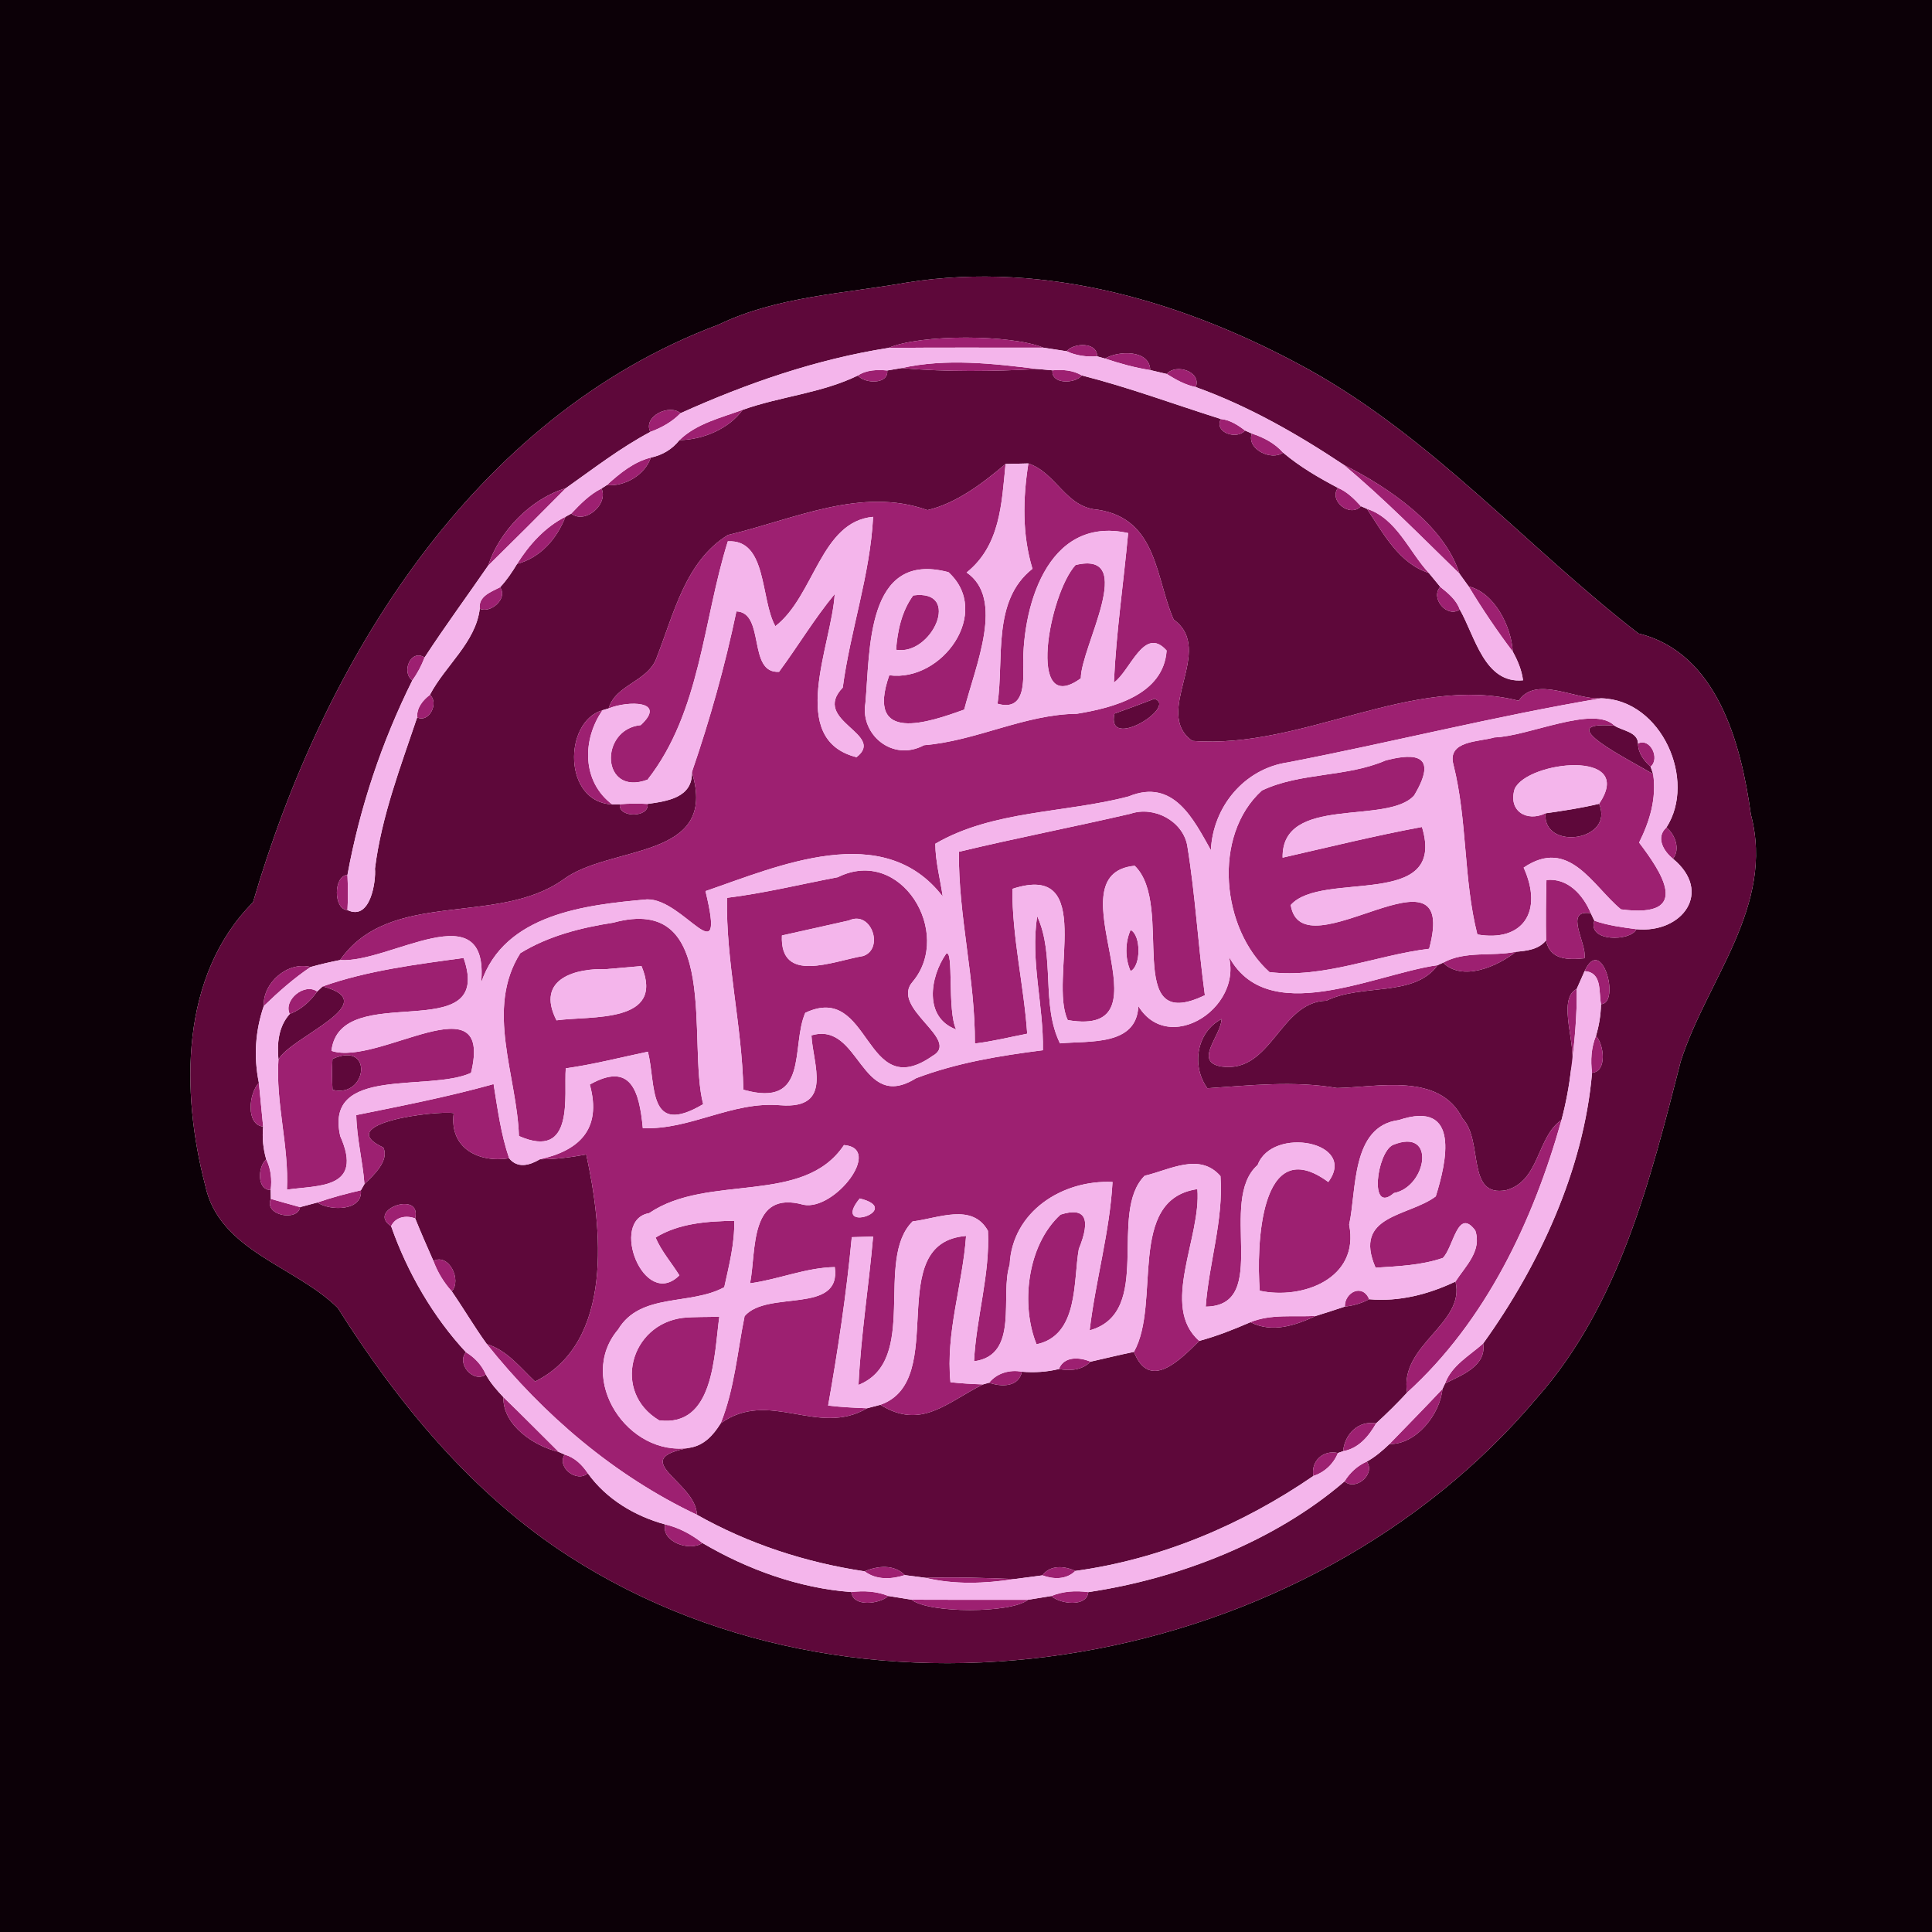 <?xml version="1.0" encoding="UTF-8" ?>
<!DOCTYPE svg PUBLIC "-//W3C//DTD SVG 1.1//EN" "http://www.w3.org/Graphics/SVG/1.1/DTD/svg11.dtd">
<svg width="250pt" height="250pt" viewBox="0 0 250 250" version="1.1" xmlns="http://www.w3.org/2000/svg">
<g id="#0c0007ff">
<path fill="#0c0007" opacity="1.00" d=" M 0.00 0.00 L 250.00 0.00 L 250.00 250.00 L 0.00 250.00 L 0.00 0.00 M 117.41 36.55 C 109.26 38.00 100.55 38.35 93.00 42.00 C 61.10 53.93 41.80 85.74 32.74 116.76 C 23.27 126.27 23.41 141.28 26.55 153.36 C 28.33 161.89 38.24 163.81 43.71 169.25 C 51.54 181.65 61.19 193.38 73.64 201.39 C 112.76 226.56 169.37 215.97 198.86 180.91 C 209.57 168.81 213.56 152.63 217.48 137.36 C 220.85 126.75 229.71 117.28 226.56 105.38 C 225.30 96.21 222.19 84.46 212.01 81.97 C 197.59 70.82 185.39 56.69 169.25 47.76 C 153.56 39.13 135.45 33.70 117.41 36.55 Z" />
</g>
<g id="#5e083aff">
<path fill="#5e083a" opacity="1.00" d=" M 117.41 36.55 C 135.45 33.70 153.56 39.13 169.25 47.76 C 185.39 56.69 197.59 70.82 212.01 81.97 C 222.19 84.46 225.30 96.21 226.56 105.38 C 229.71 117.28 220.85 126.75 217.48 137.36 C 213.56 152.63 209.57 168.81 198.86 180.91 C 169.37 215.97 112.76 226.56 73.64 201.39 C 61.19 193.38 51.54 181.65 43.71 169.25 C 38.24 163.81 28.33 161.89 26.55 153.36 C 23.41 141.28 23.27 126.27 32.74 116.76 C 41.80 85.74 61.10 53.93 93.00 42.00 C 100.55 38.35 109.26 38.00 117.41 36.55 M 114.97 45.02 C 105.65 46.48 96.64 49.60 88.06 53.47 C 86.61 52.23 83.16 53.88 84.15 55.89 C 80.28 57.94 76.79 60.65 73.22 63.17 C 68.69 64.53 64.62 68.73 63.16 73.20 C 60.43 77.16 57.57 81.05 54.94 85.08 C 53.16 83.91 51.88 86.99 53.36 88.03 C 49.41 95.97 46.55 104.50 44.96 113.22 C 43.14 113.29 43.13 117.70 44.96 117.76 C 47.95 119.22 48.67 113.99 48.52 112.40 C 49.37 105.61 51.83 99.24 53.98 92.83 C 55.52 93.59 56.84 90.95 55.63 89.91 C 57.61 86.12 61.56 83.13 62.08 78.77 C 63.47 79.42 65.76 77.46 64.71 75.99 C 65.57 75.08 66.26 74.04 66.91 72.97 C 69.95 72.15 72.05 69.73 73.17 66.87 L 73.92 66.46 C 75.76 67.89 78.77 65.19 77.83 63.21 L 78.52 62.77 C 80.85 62.99 83.46 61.44 84.22 59.21 C 85.71 58.89 86.97 58.15 87.92 56.95 C 90.95 56.91 94.33 55.49 96.10 53.03 C 100.99 51.29 106.32 50.88 111.01 48.59 C 111.88 49.66 114.99 49.78 114.81 47.94 C 115.27 47.87 116.18 47.71 116.64 47.63 C 122.51 48.14 128.41 48.07 134.29 47.75 C 134.77 47.79 135.72 47.88 136.19 47.92 C 135.99 49.76 139.12 49.68 139.99 48.58 C 146.08 50.13 151.99 52.33 157.98 54.22 C 157.06 56.01 160.08 56.93 161.11 55.71 L 161.99 56.10 C 161.25 58.11 164.52 59.68 166.03 58.57 C 168.18 60.39 170.64 61.82 173.13 63.13 C 171.90 64.80 174.70 67.03 176.10 65.50 L 176.88 65.84 C 179.02 69.03 181.00 72.88 184.89 74.14 C 185.26 74.59 186.00 75.49 186.37 75.94 C 185.03 77.40 187.27 80.03 188.89 78.86 C 190.87 82.31 192.08 88.51 197.08 88.03 C 196.91 86.71 196.39 85.47 195.75 84.32 C 195.57 81.05 193.37 76.68 190.04 75.88 C 189.75 75.47 189.15 74.64 188.85 74.23 C 186.88 67.92 179.60 63.02 173.85 60.13 C 167.85 56.14 161.53 52.53 154.73 50.09 C 155.50 48.09 152.18 46.99 150.97 48.39 C 150.44 48.27 149.37 48.02 148.84 47.89 C 148.78 45.24 144.72 45.35 142.99 46.40 L 141.96 46.11 C 142.02 44.25 138.94 44.33 138.02 45.45 C 137.27 45.33 135.77 45.10 135.02 44.99 C 130.82 43.27 119.17 43.22 114.97 45.02 M 120.01 66.01 C 111.44 62.94 102.77 67.20 94.19 69.23 C 88.71 72.60 87.21 79.38 85.01 84.99 C 83.98 88.19 79.65 88.54 78.76 91.67 L 77.97 91.90 C 72.88 93.38 72.85 103.82 79.22 104.09 L 80.21 104.07 C 79.96 105.86 84.08 105.82 83.79 104.03 C 86.36 103.67 89.64 103.21 89.53 99.91 C 93.05 111.37 78.95 109.26 72.86 113.83 C 64.28 119.90 50.48 114.96 44.01 124.23 C 42.72 124.48 41.45 124.78 40.19 125.13 C 37.19 124.36 33.98 127.21 34.13 130.19 C 33.03 133.39 32.81 136.76 33.50 140.12 C 32.21 141.44 31.77 145.53 34.05 145.78 C 33.91 147.23 34.05 148.64 34.45 150.02 C 33.36 150.93 33.20 153.98 35.03 153.99 L 35.05 155.14 C 34.09 157.27 38.54 158.11 38.83 156.20 C 39.39 156.05 40.51 155.75 41.07 155.60 C 42.72 156.72 46.95 156.74 46.70 154.02 L 47.16 153.21 C 48.36 152.09 50.43 150.11 49.59 148.48 C 42.87 145.36 56.46 143.66 58.71 144.04 C 58.12 148.60 61.98 150.50 65.88 149.88 C 66.98 151.25 68.57 150.78 69.86 150.01 C 71.88 150.02 73.88 149.75 75.86 149.39 C 77.93 158.80 79.50 173.67 69.24 178.77 C 67.30 176.95 65.64 174.74 62.99 173.92 C 61.39 171.71 60.01 169.35 58.46 167.10 C 59.76 165.65 58.12 162.15 56.08 163.16 C 55.27 161.34 54.47 159.50 53.72 157.65 C 54.61 153.98 47.36 156.56 50.61 158.66 C 52.70 164.64 56.06 170.43 60.30 174.98 C 59.02 176.45 61.28 179.03 62.87 177.86 C 63.46 178.96 64.29 179.89 65.14 180.79 C 65.04 184.41 69.10 187.12 72.30 187.88 L 73.07 188.22 C 71.99 189.85 74.66 191.92 76.06 190.64 C 78.46 193.99 82.15 196.19 86.08 197.26 C 85.51 199.50 89.25 200.81 90.89 199.66 C 96.71 203.09 103.43 205.52 110.17 206.01 C 110.35 207.99 113.82 207.57 114.96 206.52 C 115.71 206.64 117.21 206.88 117.95 207.00 C 120.20 208.79 130.85 208.78 133.02 207.01 C 133.78 206.89 135.29 206.64 136.04 206.52 C 137.17 207.57 140.65 207.99 140.82 206.02 C 152.55 204.28 164.97 199.45 173.98 191.69 C 175.45 192.98 178.03 190.72 176.86 189.13 C 177.95 188.53 178.90 187.71 179.79 186.86 C 183.28 186.92 186.34 183.00 186.65 179.74 L 186.99 179.02 C 189.10 177.95 192.38 176.77 191.92 173.85 C 199.15 163.80 204.93 151.39 206.01 138.82 C 207.99 138.65 207.56 135.17 206.52 134.04 C 206.92 132.70 207.14 131.34 207.17 129.94 C 209.73 129.84 207.27 120.83 205.05 125.66 C 204.79 126.24 204.28 127.39 204.03 127.96 C 201.32 129.35 204.23 135.64 203.31 138.27 C 203.05 140.51 202.64 142.73 202.06 144.92 C 198.84 147.11 199.26 152.79 194.93 154.00 C 189.68 155.03 191.99 147.63 189.26 144.75 C 186.26 138.73 178.35 140.69 173.00 140.79 C 167.43 139.82 161.82 140.45 156.23 140.82 C 154.14 137.93 154.82 133.55 158.07 131.86 C 158.03 134.01 154.37 137.40 158.07 138.01 C 164.57 138.91 165.58 129.63 171.64 129.49 C 176.21 127.23 182.97 129.10 186.04 124.89 L 186.74 124.57 C 189.21 127.01 193.68 125.12 196.16 123.16 C 197.58 123.03 199.08 122.88 200.06 121.69 C 200.55 124.23 202.92 124.22 205.04 124.00 C 205.37 122.05 202.27 117.62 205.85 118.17 L 206.31 119.14 C 205.37 121.89 211.01 121.84 211.75 120.24 C 217.67 120.81 221.70 115.43 216.48 111.12 C 217.47 109.90 216.75 107.95 215.63 107.08 C 219.58 100.98 215.01 90.52 207.17 90.36 C 203.85 90.59 198.74 87.36 196.52 90.68 C 182.74 87.14 168.60 97.00 154.28 95.87 C 149.05 92.15 157.36 84.16 151.87 80.17 C 149.51 74.78 149.78 67.16 142.07 65.96 C 137.88 65.67 136.73 61.21 133.07 59.97 C 132.33 59.98 130.86 60.02 130.12 60.04 C 127.16 62.53 123.78 65.13 120.01 66.01 Z" />
<path fill="#5e083a" opacity="1.00" d=" M 149.39 90.42 C 152.45 91.44 143.09 97.26 144.21 92.34 C 145.94 91.71 147.67 91.09 149.39 90.42 Z" />
<path fill="#5e083a" opacity="1.00" d=" M 213.92 100.18 C 210.84 98.29 200.39 93.22 208.91 93.90 C 209.92 94.56 211.93 94.70 211.96 96.21 C 211.97 97.44 212.71 98.41 213.59 99.21 L 213.92 100.18 Z" />
<path fill="#5e083a" opacity="1.00" d=" M 199.99 105.24 C 202.31 104.91 204.63 104.56 206.92 104.01 C 208.98 108.86 199.58 110.13 199.99 105.24 Z" />
<path fill="#5e083a" opacity="1.00" d=" M 41.04 128.30 L 41.75 127.64 C 49.86 129.76 37.70 134.09 36.03 137.10 C 35.83 135.01 36.03 132.84 37.49 131.21 C 38.96 130.64 40.15 129.59 41.04 128.30 Z" />
<path fill="#5e083a" opacity="1.00" d=" M 43.02 137.03 C 48.38 134.59 47.54 142.17 43.03 141.02 C 42.95 139.69 42.94 138.36 43.02 137.03 Z" />
<path fill="#5e083a" opacity="1.00" d=" M 177.17 168.12 C 181.05 168.47 184.85 167.49 188.34 165.83 C 189.66 171.31 181.03 174.02 182.08 180.20 C 180.80 181.59 179.46 182.91 178.07 184.18 C 175.76 183.79 174.01 185.57 173.80 187.78 L 173.13 188.02 C 171.24 187.58 169.60 189.06 169.95 190.99 C 160.76 197.30 150.22 201.76 139.14 203.28 C 137.74 202.62 135.91 202.47 134.89 203.85 C 133.68 204.01 132.48 204.17 131.28 204.33 C 127.43 204.17 123.60 204.06 119.75 204.17 C 119.08 204.08 117.75 203.91 117.08 203.82 C 115.68 202.39 113.58 202.61 111.88 203.33 C 104.27 202.19 96.89 199.79 90.18 196.01 C 90.06 191.70 80.95 188.84 89.23 187.34 C 91.11 187.05 92.31 185.70 93.26 184.17 C 99.56 179.66 105.81 185.99 112.19 182.23 C 112.62 182.12 113.48 181.89 113.92 181.78 C 119.23 185.09 122.56 181.43 127.21 179.14 L 127.99 178.92 C 129.54 179.47 131.82 179.53 132.23 177.50 C 133.84 177.63 135.45 177.54 137.02 177.15 C 138.45 177.42 140.03 177.31 141.11 176.20 C 142.98 175.78 144.85 175.32 146.73 174.93 C 148.75 180.06 152.71 175.96 155.18 173.51 C 157.45 172.90 159.65 172.03 161.81 171.09 C 164.64 172.53 167.59 171.51 170.27 170.28 C 171.53 169.89 172.78 169.49 174.02 169.07 C 175.13 168.96 176.18 168.64 177.17 168.12 Z" />
</g>
<g id="#9d2071ff">
<path fill="#9d2071" opacity="1.00" d=" M 114.97 45.02 C 119.17 43.22 130.82 43.27 135.02 44.99 C 128.33 45.00 121.65 44.95 114.97 45.02 Z" />
<path fill="#9d2071" opacity="1.00" d=" M 138.02 45.45 C 138.94 44.33 142.02 44.25 141.96 46.11 C 140.61 46.20 139.25 46.03 138.02 45.45 Z" />
<path fill="#9d2071" opacity="1.00" d=" M 142.99 46.40 C 144.72 45.35 148.78 45.24 148.84 47.89 C 146.85 47.58 144.90 47.04 142.99 46.40 Z" />
<path fill="#9d2071" opacity="1.00" d=" M 116.64 47.63 C 122.44 46.34 128.47 47.04 134.29 47.75 C 128.41 48.07 122.51 48.14 116.64 47.63 Z" />
<path fill="#9d2071" opacity="1.00" d=" M 111.01 48.59 C 112.14 47.85 113.51 47.82 114.81 47.94 C 114.99 49.78 111.88 49.66 111.01 48.59 Z" />
<path fill="#9d2071" opacity="1.00" d=" M 136.19 47.92 C 137.49 47.80 138.84 47.89 139.99 48.58 C 139.12 49.68 135.99 49.76 136.19 47.92 Z" />
<path fill="#9d2071" opacity="1.00" d=" M 150.97 48.39 C 152.18 46.99 155.50 48.09 154.73 50.09 C 153.36 49.81 152.14 49.12 150.97 48.39 Z" />
<path fill="#9d2071" opacity="1.00" d=" M 84.15 55.89 C 83.16 53.88 86.61 52.23 88.06 53.47 C 86.98 54.59 85.60 55.35 84.15 55.89 Z" />
<path fill="#9d2071" opacity="1.00" d=" M 87.92 56.95 C 90.13 54.80 93.29 54.06 96.10 53.03 C 94.33 55.49 90.95 56.91 87.92 56.95 Z" />
<path fill="#9d2071" opacity="1.00" d=" M 157.98 54.22 C 159.16 54.34 160.19 55.00 161.11 55.71 C 160.08 56.93 157.06 56.01 157.98 54.22 Z" />
<path fill="#9d2071" opacity="1.00" d=" M 161.99 56.10 C 163.51 56.60 164.96 57.35 166.03 58.57 C 164.52 59.68 161.25 58.11 161.99 56.10 Z" />
<path fill="#9d2071" opacity="1.00" d=" M 78.52 62.77 C 80.20 61.26 81.98 59.77 84.22 59.21 C 83.46 61.44 80.85 62.99 78.52 62.77 Z" />
<path fill="#9d2071" opacity="1.00" d=" M 120.01 66.01 C 123.78 65.13 127.16 62.53 130.12 60.04 C 129.61 65.23 129.42 70.60 125.08 74.08 C 130.03 77.48 126.25 86.06 124.77 91.82 C 120.26 93.45 111.93 96.36 115.07 87.38 C 121.94 88.29 128.41 79.23 122.73 74.04 C 111.98 71.18 112.61 84.34 111.98 91.01 C 111.30 95.06 115.51 98.62 119.56 96.43 C 126.34 95.88 132.54 92.44 139.35 92.36 C 144.04 91.59 150.56 89.92 150.96 84.18 C 148.04 80.89 146.27 86.83 144.14 88.32 C 144.43 81.84 145.39 75.43 145.98 68.98 C 135.34 66.63 132.09 78.98 132.42 86.93 C 132.43 89.25 132.16 91.94 129.08 91.06 C 129.95 85.24 128.33 77.74 133.60 73.60 C 132.25 69.16 132.36 64.51 133.07 59.97 C 136.73 61.21 137.88 65.67 142.07 65.96 C 149.78 67.16 149.51 74.78 151.87 80.17 C 157.36 84.16 149.05 92.15 154.28 95.87 C 168.60 97.00 182.74 87.14 196.52 90.68 C 198.74 87.36 203.85 90.59 207.17 90.36 C 193.50 92.66 180.26 96.02 166.66 98.65 C 161.01 99.47 156.95 104.39 156.69 110.01 C 154.46 106.08 151.89 100.65 146.04 103.06 C 137.82 105.23 128.51 104.82 121.03 109.18 C 121.04 111.49 121.66 113.73 121.99 116.01 C 114.31 106.00 100.65 112.10 91.29 115.31 C 94.01 126.52 88.50 116.24 83.71 116.38 C 75.78 117.09 65.26 118.26 62.26 127.16 C 63.35 115.28 50.39 124.69 44.01 124.23 C 50.48 114.96 64.28 119.90 72.86 113.83 C 78.95 109.26 93.05 111.37 89.53 99.91 C 91.87 93.10 93.82 86.16 95.29 79.11 C 99.06 79.26 96.70 87.20 100.81 86.93 C 103.26 83.61 105.38 80.05 108.01 76.87 C 107.64 83.47 101.76 95.69 110.83 97.98 C 114.72 94.98 104.90 93.29 109.05 88.98 C 110.04 81.56 112.60 74.40 112.98 66.88 C 106.19 67.49 105.39 77.13 100.33 81.03 C 98.37 77.55 99.30 69.75 94.18 70.05 C 90.96 80.30 90.65 92.15 83.79 100.89 C 77.77 103.12 77.49 94.37 82.91 93.83 C 86.36 90.63 81.25 90.65 78.76 91.67 C 79.65 88.54 83.98 88.19 85.01 84.99 C 87.21 79.38 88.71 72.60 94.19 69.23 C 102.77 67.20 111.44 62.94 120.01 66.01 M 149.39 90.42 C 147.67 91.09 145.94 91.71 144.21 92.34 C 143.09 97.26 152.45 91.44 149.39 90.42 Z" />
<path fill="#9d2071" opacity="1.00" d=" M 173.85 60.13 C 179.60 63.02 186.88 67.92 188.85 74.23 C 183.93 69.45 179.13 64.53 173.85 60.13 Z" />
<path fill="#9d2071" opacity="1.00" d=" M 63.16 73.20 C 64.62 68.73 68.69 64.53 73.22 63.17 C 69.89 66.54 66.54 69.88 63.16 73.20 Z" />
<path fill="#9d2071" opacity="1.00" d=" M 73.92 66.46 C 75.09 65.22 76.29 63.99 77.83 63.21 C 78.77 65.19 75.76 67.89 73.92 66.46 Z" />
<path fill="#9d2071" opacity="1.00" d=" M 173.13 63.13 C 174.32 63.63 175.24 64.56 176.10 65.50 C 174.70 67.03 171.90 64.80 173.13 63.13 Z" />
<path fill="#9d2071" opacity="1.00" d=" M 176.88 65.84 C 180.74 67.10 182.31 71.36 184.89 74.14 C 181.00 72.88 179.02 69.03 176.88 65.84 Z" />
<path fill="#9d2071" opacity="1.00" d=" M 66.91 72.97 C 68.46 70.50 70.53 68.19 73.17 66.87 C 72.05 69.73 69.95 72.15 66.91 72.97 Z" />
<path fill="#9d2071" opacity="1.00" d=" M 139.18 73.11 C 147.30 71.17 139.85 83.74 139.86 87.77 C 132.77 92.96 135.76 76.81 139.18 73.11 Z" />
<path fill="#9d2071" opacity="1.00" d=" M 62.08 78.77 C 61.88 77.14 63.56 76.59 64.71 75.99 C 65.76 77.46 63.47 79.42 62.08 78.77 Z" />
<path fill="#9d2071" opacity="1.00" d=" M 186.37 75.94 C 187.38 76.75 188.44 77.60 188.89 78.86 C 187.27 80.03 185.03 77.40 186.37 75.94 Z" />
<path fill="#9d2071" opacity="1.00" d=" M 190.04 75.88 C 193.37 76.68 195.57 81.05 195.75 84.32 C 193.70 81.61 191.80 78.79 190.04 75.88 Z" />
<path fill="#9d2071" opacity="1.00" d=" M 118.17 77.05 C 124.54 76.20 120.58 84.90 115.95 84.08 C 116.13 81.63 116.69 79.06 118.17 77.05 Z" />
<path fill="#9d2071" opacity="1.00" d=" M 53.36 88.03 C 51.88 86.99 53.16 83.91 54.94 85.08 C 54.54 86.13 54.02 87.13 53.36 88.03 Z" />
<path fill="#9d2071" opacity="1.00" d=" M 53.98 92.83 C 53.91 91.58 54.70 90.62 55.63 89.91 C 56.84 90.95 55.52 93.59 53.98 92.83 Z" />
<path fill="#9d2071" opacity="1.00" d=" M 79.22 104.09 C 72.85 103.82 72.88 93.38 77.97 91.90 C 75.31 95.72 75.29 101.14 79.22 104.09 Z" />
<path fill="#9d2071" opacity="1.00" d=" M 193.38 95.42 C 197.81 95.29 206.22 91.20 208.91 93.90 C 200.39 93.22 210.84 98.29 213.92 100.18 C 214.37 103.34 213.47 106.28 212.10 109.03 C 214.83 112.64 219.24 118.92 209.75 117.67 C 206.10 114.67 203.06 108.26 197.16 112.27 C 199.74 117.95 197.05 121.94 191.17 120.92 C 189.36 113.79 189.89 106.17 188.08 98.97 C 187.21 95.80 191.39 96.02 193.38 95.42 M 196.00 102.08 C 195.11 104.94 197.56 106.41 199.99 105.24 C 199.58 110.13 208.98 108.86 206.92 104.01 C 211.77 96.88 197.63 98.47 196.00 102.08 Z" />
<path fill="#9d2071" opacity="1.00" d=" M 211.96 96.21 C 213.54 95.43 214.84 98.16 213.59 99.21 C 212.71 98.41 211.97 97.44 211.96 96.21 Z" />
<path fill="#9d2071" opacity="1.00" d=" M 179.33 98.39 C 181.83 97.76 186.65 96.83 182.99 102.93 C 179.51 106.82 165.83 102.79 165.97 110.98 C 171.97 109.61 177.95 108.13 184.00 107.01 C 187.29 117.80 171.02 112.56 167.02 117.11 C 168.47 126.17 188.95 107.90 184.93 122.77 C 178.04 123.61 171.28 126.64 164.27 125.79 C 158.04 120.22 156.84 108.14 163.29 102.29 C 168.31 99.91 174.21 100.61 179.33 98.39 Z" />
<path fill="#9d2071" opacity="1.00" d=" M 80.21 104.07 C 81.40 103.97 82.59 103.96 83.79 104.03 C 84.08 105.82 79.96 105.86 80.21 104.07 Z" />
<path fill="#9d2071" opacity="1.00" d=" M 146.31 105.29 C 149.31 104.28 152.99 106.19 153.62 109.35 C 154.68 115.79 155.03 122.32 155.91 128.78 C 145.10 134.00 152.14 117.16 146.83 112.03 C 135.78 113.10 152.17 134.40 138.17 132.00 C 135.65 126.77 141.96 111.42 131.00 115.02 C 130.97 121.32 132.49 127.49 132.92 133.76 C 130.67 134.20 128.43 134.76 126.15 135.03 C 126.20 126.70 124.00 118.54 124.08 110.22 C 131.46 108.45 138.91 107.01 146.31 105.29 Z" />
<path fill="#9d2071" opacity="1.00" d=" M 216.48 111.12 C 215.28 110.16 214.20 108.37 215.63 107.08 C 216.75 107.95 217.47 109.90 216.48 111.12 Z" />
<path fill="#9d2071" opacity="1.00" d=" M 44.96 117.76 C 43.13 117.70 43.14 113.29 44.96 113.22 C 45.03 114.73 45.05 116.24 44.96 117.76 Z" />
<path fill="#9d2071" opacity="1.00" d=" M 108.41 113.51 C 116.62 109.44 123.35 120.74 118.12 127.01 C 115.07 130.45 124.49 134.53 120.65 136.65 C 111.74 142.88 112.79 126.99 104.20 131.06 C 102.30 135.44 104.79 143.45 96.19 141.01 C 96.02 132.69 93.92 124.49 94.07 116.18 C 98.90 115.58 103.64 114.42 108.41 113.51 M 109.85 119.11 C 107.69 119.60 103.35 120.57 101.18 121.05 C 100.90 127.36 107.70 124.39 111.72 123.70 C 114.43 122.74 112.75 117.75 109.85 119.11 Z" />
<path fill="#9d2071" opacity="1.00" d=" M 200.11 113.87 C 202.88 113.58 204.87 115.82 205.85 118.17 C 202.27 117.62 205.37 122.05 205.04 124.00 C 202.92 124.22 200.55 124.23 200.06 121.69 C 200.02 119.08 200.04 116.47 200.11 113.87 Z" />
<path fill="#9d2071" opacity="1.00" d=" M 79.37 119.39 C 93.39 115.57 88.90 134.83 90.99 142.88 C 83.73 147.18 84.92 140.38 83.84 136.09 C 80.30 136.83 76.80 137.74 73.21 138.24 C 72.94 141.68 74.43 150.20 67.15 147.00 C 66.90 139.19 62.75 130.57 67.33 123.34 C 70.97 121.10 75.19 120.04 79.37 119.39 M 78.37 125.41 C 74.75 125.28 69.20 126.52 72.01 132.03 C 76.45 131.41 86.13 132.50 83.01 125.01 L 78.37 125.41 Z" />
<path fill="#9d2071" opacity="1.00" d=" M 134.21 118.55 C 136.57 123.70 134.68 129.96 137.16 135.01 C 140.96 134.66 147.09 135.38 147.30 130.19 C 151.57 137.18 162.69 129.22 158.15 121.74 C 162.21 134.07 177.43 126.08 186.04 124.89 C 182.97 129.10 176.21 127.23 171.64 129.49 C 165.58 129.63 164.57 138.91 158.07 138.01 C 154.37 137.40 158.03 134.01 158.07 131.86 C 154.82 133.55 154.14 137.93 156.23 140.82 C 161.82 140.45 167.43 139.82 173.00 140.79 C 178.35 140.69 186.26 138.73 189.26 144.75 C 191.99 147.63 189.68 155.03 194.93 154.00 C 199.26 152.79 198.84 147.11 202.06 144.92 C 198.41 157.96 192.25 170.98 182.08 180.20 C 181.03 174.02 189.66 171.31 188.34 165.83 C 189.64 163.82 191.79 161.86 190.90 159.22 C 188.61 156.16 188.09 161.43 186.70 162.78 C 183.91 163.74 180.91 163.85 178.00 164.04 C 175.02 157.17 182.27 157.46 185.79 154.81 C 187.14 150.49 189.10 142.23 180.99 144.94 C 174.81 145.74 175.56 154.05 174.58 158.47 C 175.97 165.48 168.49 168.21 163.01 167.02 C 162.57 161.23 163.02 146.43 171.88 152.95 C 175.75 147.73 164.62 145.68 162.74 150.75 C 157.48 155.37 164.55 168.99 156.02 169.08 C 156.43 163.43 158.34 157.89 157.93 152.19 C 155.22 149.07 151.34 151.40 148.12 152.14 C 143.30 156.95 149.37 169.82 141.00 172.15 C 141.76 165.71 143.60 159.44 143.96 152.95 C 137.47 152.64 130.97 156.78 130.65 163.66 C 129.35 167.58 131.98 175.38 126.04 176.15 C 126.32 170.50 128.12 164.94 127.84 159.27 C 125.81 155.61 121.39 157.66 118.09 158.05 C 113.08 163.01 119.02 176.01 111.09 179.21 C 111.40 172.78 112.42 166.41 112.98 160.01 C 112.29 160.03 110.91 160.07 110.22 160.09 C 109.53 167.40 108.44 174.65 107.16 181.88 C 108.83 182.08 110.51 182.16 112.19 182.23 C 105.81 185.99 99.56 179.66 93.26 184.17 C 95.04 179.75 95.41 174.93 96.35 170.31 C 99.28 166.86 108.91 170.18 108.02 163.96 C 104.26 164.03 100.75 165.56 97.06 166.06 C 97.89 161.80 96.91 153.92 103.99 155.90 C 108.01 156.68 114.31 148.57 109.21 148.17 C 103.96 156.05 91.64 151.78 84.00 156.98 C 78.79 157.87 83.34 169.58 87.91 165.03 C 86.89 163.39 85.59 161.92 84.83 160.14 C 87.87 158.27 91.53 158.03 95.01 157.97 C 95.08 160.89 94.34 163.73 93.72 166.56 C 89.34 168.97 82.89 167.22 79.99 172.03 C 74.53 178.46 81.28 188.60 89.23 187.34 C 80.95 188.84 90.06 191.70 90.18 196.01 C 79.53 190.97 70.32 183.09 62.99 173.92 C 65.64 174.74 67.30 176.95 69.24 178.77 C 79.50 173.67 77.93 158.80 75.86 149.39 C 73.88 149.75 71.88 150.02 69.86 150.01 C 74.80 148.91 77.95 146.23 76.32 140.34 C 81.59 137.37 82.73 141.10 83.18 145.98 C 89.40 146.23 94.69 142.47 100.99 143.02 C 107.89 143.56 105.18 137.70 105.00 133.98 C 111.35 132.09 111.28 144.05 118.54 139.52 C 123.82 137.52 129.35 136.61 134.95 135.90 C 135.06 130.10 133.31 124.38 134.21 118.55 M 111.25 155.08 C 107.39 159.78 117.18 156.55 111.25 155.08 Z" />
<path fill="#9d2071" opacity="1.00" d=" M 206.31 119.14 C 208.06 119.76 209.92 119.99 211.75 120.24 C 211.01 121.84 205.37 121.89 206.31 119.14 Z" />
<path fill="#9d2071" opacity="1.00" d=" M 146.30 120.34 C 147.66 120.99 147.66 125.01 146.30 125.66 C 145.57 124.05 145.57 121.95 146.30 120.34 Z" />
<path fill="#9d2071" opacity="1.00" d=" M 122.43 123.41 C 123.45 122.75 122.55 130.75 123.72 133.21 C 119.54 131.67 120.30 126.47 122.43 123.41 Z" />
<path fill="#9d2071" opacity="1.00" d=" M 186.74 124.57 C 189.59 123.00 193.05 123.79 196.16 123.16 C 193.68 125.12 189.21 127.01 186.74 124.57 Z" />
<path fill="#9d2071" opacity="1.00" d=" M 41.75 127.64 C 47.53 125.59 53.88 124.79 59.99 123.96 C 64.09 135.76 44.00 126.54 42.89 135.98 C 48.93 138.03 63.90 126.69 60.95 138.83 C 55.45 141.34 41.92 137.84 44.03 147.02 C 47.07 153.87 41.24 153.35 37.13 153.94 C 37.41 148.28 35.65 142.74 36.03 137.10 C 37.70 134.09 49.86 129.76 41.75 127.64 M 43.02 137.03 C 42.94 138.36 42.95 139.69 43.03 141.02 C 47.54 142.17 48.38 134.59 43.02 137.03 Z" />
<path fill="#9d2071" opacity="1.00" d=" M 205.05 125.66 C 207.27 120.83 209.73 129.84 207.17 129.94 C 206.85 128.29 207.35 125.85 205.05 125.66 Z" />
<path fill="#9d2071" opacity="1.00" d=" M 34.13 130.19 C 33.98 127.21 37.19 124.36 40.19 125.13 C 38.00 126.60 36.02 128.36 34.13 130.19 Z" />
<path fill="#9d2071" opacity="1.00" d=" M 37.49 131.21 C 36.63 129.41 39.40 127.13 41.04 128.30 C 40.15 129.59 38.96 130.64 37.49 131.21 Z" />
<path fill="#9d2071" opacity="1.00" d=" M 203.31 138.27 C 204.23 135.64 201.32 129.35 204.03 127.96 C 204.07 131.41 203.76 134.84 203.31 138.27 Z" />
<path fill="#9d2071" opacity="1.00" d=" M 206.01 138.82 C 205.80 137.20 205.90 135.56 206.52 134.04 C 207.56 135.17 207.99 138.65 206.01 138.82 Z" />
<path fill="#9d2071" opacity="1.00" d=" M 33.50 140.12 C 33.64 141.53 33.92 144.36 34.05 145.78 C 31.77 145.53 32.21 141.44 33.50 140.12 Z" />
<path fill="#9d2071" opacity="1.00" d=" M 46.10 144.29 C 52.05 143.08 58.02 141.92 63.87 140.28 C 64.39 143.50 64.82 146.78 65.88 149.88 C 61.98 150.50 58.12 148.60 58.71 144.04 C 56.46 143.66 42.87 145.36 49.59 148.48 C 50.43 150.11 48.36 152.09 47.16 153.21 C 46.93 150.22 46.16 147.29 46.10 144.29 Z" />
<path fill="#9d2071" opacity="1.00" d=" M 180.23 148.16 C 185.93 145.83 184.61 153.59 180.37 154.38 C 177.11 157.24 178.15 149.15 180.23 148.16 Z" />
<path fill="#9d2071" opacity="1.00" d=" M 34.45 150.02 C 35.06 151.25 35.20 152.63 35.03 153.99 C 33.20 153.98 33.36 150.93 34.45 150.02 Z" />
<path fill="#9d2071" opacity="1.00" d=" M 41.07 155.60 C 42.91 154.96 44.80 154.46 46.70 154.02 C 46.95 156.74 42.72 156.72 41.07 155.60 Z" />
<path fill="#9d2071" opacity="1.00" d=" M 146.73 174.93 C 150.30 168.60 145.73 155.21 154.94 153.87 C 155.46 160.14 150.08 169.06 155.18 173.51 C 152.71 175.96 148.75 180.06 146.73 174.93 Z" />
<path fill="#9d2071" opacity="1.00" d=" M 35.05 155.14 C 36.31 155.50 37.57 155.86 38.83 156.20 C 38.54 158.11 34.09 157.27 35.05 155.14 Z" />
<path fill="#9d2071" opacity="1.00" d=" M 50.61 158.66 C 47.36 156.56 54.61 153.98 53.72 157.65 C 52.54 157.25 51.22 157.43 50.61 158.66 Z" />
<path fill="#9d2071" opacity="1.00" d=" M 137.23 157.17 C 140.43 156.16 141.22 157.65 139.60 161.62 C 138.86 165.72 139.63 172.78 134.13 173.95 C 132.08 168.95 132.85 161.18 137.23 157.17 Z" />
<path fill="#9d2071" opacity="1.00" d=" M 113.92 181.78 C 122.99 178.58 114.08 160.80 125.01 159.93 C 124.56 166.27 122.35 172.43 122.99 178.86 C 124.39 179.01 125.80 179.10 127.21 179.14 C 122.56 181.43 119.23 185.09 113.92 181.78 Z" />
<path fill="#9d2071" opacity="1.00" d=" M 56.08 163.16 C 58.12 162.15 59.76 165.65 58.46 167.10 C 57.42 165.95 56.62 164.62 56.08 163.16 Z" />
<path fill="#9d2071" opacity="1.00" d=" M 174.02 169.07 C 174.00 167.19 176.32 166.06 177.17 168.12 C 176.18 168.64 175.13 168.96 174.02 169.07 Z" />
<path fill="#9d2071" opacity="1.00" d=" M 88.36 170.53 C 89.93 170.37 91.50 170.45 93.08 170.37 C 92.39 175.36 92.42 184.71 85.29 183.79 C 79.16 180.13 81.54 171.37 88.36 170.53 Z" />
<path fill="#9d2071" opacity="1.00" d=" M 161.81 171.09 C 164.48 170.00 167.46 170.44 170.27 170.28 C 167.59 171.51 164.64 172.53 161.81 171.09 Z" />
<path fill="#9d2071" opacity="1.00" d=" M 186.99 179.02 C 187.84 176.68 190.16 175.42 191.92 173.85 C 192.38 176.77 189.10 177.95 186.99 179.02 Z" />
<path fill="#9d2071" opacity="1.00" d=" M 60.30 174.98 C 61.44 175.67 62.34 176.64 62.87 177.86 C 61.28 179.03 59.02 176.45 60.30 174.98 Z" />
<path fill="#9d2071" opacity="1.00" d=" M 137.02 177.15 C 137.69 175.45 139.72 175.61 141.11 176.20 C 140.03 177.31 138.45 177.42 137.02 177.15 Z" />
<path fill="#9d2071" opacity="1.00" d=" M 127.99 178.92 C 129.02 177.67 130.67 177.20 132.23 177.50 C 131.82 179.53 129.54 179.47 127.99 178.92 Z" />
<path fill="#9d2071" opacity="1.00" d=" M 179.79 186.86 C 182.08 184.49 184.40 182.14 186.65 179.74 C 186.34 183.00 183.28 186.92 179.79 186.86 Z" />
<path fill="#9d2071" opacity="1.00" d=" M 65.14 180.79 C 67.56 183.12 69.91 185.52 72.30 187.88 C 69.10 187.12 65.04 184.41 65.14 180.79 Z" />
<path fill="#9d2071" opacity="1.00" d=" M 173.80 187.78 C 174.01 185.57 175.76 183.79 178.07 184.18 C 177.12 185.85 175.80 187.44 173.80 187.78 Z" />
<path fill="#9d2071" opacity="1.00" d=" M 73.07 188.22 C 74.36 188.60 75.33 189.54 76.06 190.64 C 74.66 191.92 71.99 189.85 73.07 188.22 Z" />
<path fill="#9d2071" opacity="1.00" d=" M 169.95 190.99 C 169.60 189.06 171.24 187.58 173.13 188.02 C 172.55 189.44 171.41 190.51 169.95 190.99 Z" />
<path fill="#9d2071" opacity="1.00" d=" M 173.98 191.69 C 174.67 190.57 175.65 189.66 176.86 189.13 C 178.03 190.72 175.45 192.98 173.98 191.69 Z" />
<path fill="#9d2071" opacity="1.00" d=" M 86.08 197.26 C 87.85 197.67 89.46 198.54 90.89 199.66 C 89.25 200.81 85.51 199.50 86.08 197.26 Z" />
<path fill="#9d2071" opacity="1.00" d=" M 111.88 203.33 C 113.58 202.61 115.68 202.39 117.08 203.82 C 115.36 204.37 113.40 204.48 111.88 203.33 Z" />
<path fill="#9d2071" opacity="1.00" d=" M 134.89 203.85 C 135.91 202.47 137.74 202.62 139.14 203.28 C 137.99 204.42 136.31 204.38 134.89 203.85 Z" />
<path fill="#9d2071" opacity="1.00" d=" M 119.75 204.17 C 123.60 204.06 127.43 204.17 131.28 204.33 C 127.44 204.92 123.55 205.07 119.75 204.17 Z" />
<path fill="#9d2071" opacity="1.00" d=" M 110.17 206.01 C 111.79 205.81 113.44 205.91 114.96 206.52 C 113.82 207.57 110.35 207.99 110.17 206.01 Z" />
<path fill="#9d2071" opacity="1.00" d=" M 136.04 206.52 C 137.56 205.90 139.20 205.80 140.82 206.02 C 140.65 207.99 137.17 207.57 136.04 206.52 Z" />
<path fill="#9d2071" opacity="1.00" d=" M 117.95 207.00 C 122.98 207.03 127.99 207.01 133.02 207.01 C 130.85 208.78 120.20 208.79 117.95 207.00 Z" />
</g>
<g id="#f4b5ebff">
<path fill="#f4b5eb" opacity="1.00" d=" M 88.06 53.47 C 96.64 49.60 105.65 46.48 114.97 45.02 C 121.65 44.95 128.33 45.00 135.02 44.99 C 135.77 45.10 137.27 45.33 138.02 45.45 C 139.25 46.03 140.61 46.20 141.96 46.11 L 142.99 46.40 C 144.90 47.04 146.85 47.58 148.84 47.89 C 149.37 48.02 150.44 48.27 150.97 48.39 C 152.14 49.12 153.36 49.81 154.73 50.09 C 161.53 52.53 167.85 56.14 173.85 60.13 C 179.13 64.53 183.93 69.45 188.85 74.23 C 189.15 74.64 189.75 75.47 190.04 75.88 C 191.80 78.79 193.70 81.61 195.75 84.32 C 196.39 85.47 196.91 86.71 197.08 88.03 C 192.08 88.51 190.87 82.31 188.89 78.86 C 188.44 77.60 187.38 76.75 186.37 75.94 C 186.00 75.49 185.26 74.59 184.89 74.14 C 182.31 71.36 180.74 67.10 176.88 65.84 L 176.10 65.50 C 175.24 64.56 174.32 63.63 173.13 63.13 C 170.64 61.82 168.18 60.39 166.03 58.57 C 164.96 57.35 163.51 56.60 161.99 56.10 L 161.11 55.71 C 160.19 55.00 159.16 54.34 157.98 54.22 C 151.99 52.33 146.08 50.13 139.99 48.58 C 138.84 47.89 137.49 47.80 136.19 47.92 C 135.72 47.88 134.77 47.79 134.29 47.75 C 128.47 47.04 122.44 46.34 116.64 47.63 C 116.18 47.71 115.27 47.87 114.81 47.94 C 113.51 47.82 112.14 47.85 111.01 48.59 C 106.32 50.88 100.99 51.29 96.10 53.03 C 93.29 54.06 90.13 54.80 87.92 56.95 C 86.97 58.15 85.71 58.89 84.22 59.21 C 81.98 59.77 80.20 61.26 78.52 62.77 L 77.83 63.21 C 76.29 63.99 75.09 65.22 73.92 66.46 L 73.17 66.87 C 70.53 68.19 68.46 70.50 66.91 72.97 C 66.26 74.04 65.57 75.08 64.71 75.99 C 63.56 76.59 61.88 77.14 62.08 78.77 C 61.56 83.13 57.61 86.12 55.63 89.91 C 54.70 90.62 53.91 91.58 53.98 92.83 C 51.83 99.24 49.37 105.61 48.52 112.40 C 48.67 113.99 47.95 119.22 44.96 117.76 C 45.05 116.24 45.03 114.73 44.96 113.22 C 46.55 104.50 49.41 95.97 53.36 88.03 C 54.02 87.13 54.54 86.13 54.94 85.08 C 57.57 81.05 60.43 77.16 63.16 73.20 C 66.54 69.88 69.89 66.54 73.22 63.17 C 76.79 60.65 80.28 57.94 84.15 55.89 C 85.60 55.35 86.98 54.59 88.06 53.47 Z" />
<path fill="#f4b5eb" opacity="1.00" d=" M 130.12 60.04 C 130.86 60.02 132.33 59.98 133.07 59.97 C 132.36 64.51 132.25 69.16 133.60 73.60 C 128.33 77.74 129.95 85.24 129.08 91.06 C 132.16 91.94 132.43 89.25 132.42 86.93 C 132.09 78.98 135.34 66.63 145.98 68.98 C 145.39 75.43 144.43 81.84 144.14 88.32 C 146.27 86.83 148.04 80.89 150.96 84.18 C 150.56 89.92 144.04 91.59 139.35 92.36 C 132.54 92.44 126.34 95.88 119.56 96.43 C 115.51 98.62 111.30 95.06 111.98 91.01 C 112.61 84.34 111.98 71.18 122.73 74.04 C 128.41 79.23 121.94 88.29 115.07 87.38 C 111.93 96.36 120.26 93.45 124.77 91.82 C 126.25 86.06 130.03 77.48 125.08 74.08 C 129.42 70.60 129.61 65.23 130.12 60.04 M 139.18 73.11 C 135.76 76.81 132.77 92.96 139.86 87.77 C 139.85 83.74 147.30 71.17 139.18 73.11 M 118.17 77.05 C 116.69 79.06 116.13 81.63 115.95 84.08 C 120.58 84.90 124.54 76.20 118.17 77.05 Z" />
<path fill="#f4b5eb" opacity="1.00" d=" M 100.33 81.03 C 105.39 77.13 106.19 67.49 112.98 66.88 C 112.60 74.40 110.04 81.56 109.05 88.98 C 104.90 93.29 114.72 94.98 110.83 97.98 C 101.76 95.69 107.64 83.47 108.01 76.87 C 105.38 80.05 103.26 83.61 100.81 86.93 C 96.70 87.20 99.06 79.26 95.29 79.11 C 93.82 86.16 91.87 93.10 89.53 99.91 C 89.64 103.21 86.36 103.67 83.79 104.03 C 82.59 103.96 81.40 103.97 80.21 104.07 L 79.22 104.09 C 75.29 101.14 75.31 95.72 77.97 91.90 L 78.76 91.67 C 81.25 90.65 86.36 90.63 82.91 93.83 C 77.49 94.37 77.77 103.12 83.79 100.89 C 90.65 92.15 90.96 80.30 94.18 70.05 C 99.30 69.75 98.37 77.55 100.33 81.03 Z" />
<path fill="#f4b5eb" opacity="1.00" d=" M 207.17 90.36 C 215.01 90.52 219.58 100.98 215.63 107.08 C 214.20 108.37 215.28 110.16 216.48 111.12 C 221.70 115.43 217.67 120.81 211.75 120.24 C 209.92 119.99 208.06 119.76 206.31 119.14 L 205.85 118.17 C 204.87 115.82 202.88 113.58 200.11 113.87 C 200.04 116.47 200.02 119.08 200.06 121.69 C 199.08 122.88 197.58 123.03 196.16 123.16 C 193.05 123.79 189.59 123.00 186.74 124.57 L 186.04 124.89 C 177.43 126.08 162.21 134.07 158.15 121.74 C 162.69 129.22 151.57 137.18 147.30 130.19 C 147.09 135.38 140.96 134.66 137.16 135.01 C 134.68 129.96 136.57 123.70 134.21 118.55 C 133.31 124.38 135.06 130.10 134.95 135.90 C 129.35 136.61 123.82 137.52 118.54 139.52 C 111.28 144.05 111.35 132.09 105.00 133.98 C 105.18 137.70 107.89 143.56 100.99 143.02 C 94.69 142.47 89.40 146.23 83.18 145.98 C 82.73 141.10 81.59 137.37 76.32 140.34 C 77.95 146.23 74.80 148.91 69.86 150.01 C 68.57 150.78 66.98 151.25 65.88 149.88 C 64.82 146.78 64.39 143.50 63.87 140.28 C 58.02 141.92 52.05 143.08 46.10 144.29 C 46.16 147.29 46.93 150.22 47.16 153.21 L 46.70 154.02 C 44.80 154.46 42.91 154.96 41.07 155.60 C 40.51 155.75 39.39 156.05 38.83 156.20 C 37.57 155.86 36.31 155.50 35.05 155.14 L 35.03 153.99 C 35.20 152.63 35.06 151.25 34.45 150.02 C 34.05 148.64 33.91 147.23 34.05 145.78 C 33.92 144.36 33.64 141.53 33.50 140.12 C 32.81 136.76 33.03 133.39 34.13 130.19 C 36.02 128.36 38.00 126.60 40.19 125.13 C 41.45 124.78 42.72 124.48 44.01 124.23 C 50.39 124.69 63.35 115.28 62.26 127.16 C 65.26 118.26 75.78 117.09 83.71 116.38 C 88.50 116.24 94.01 126.52 91.29 115.31 C 100.65 112.10 114.31 106.00 121.99 116.01 C 121.66 113.73 121.04 111.49 121.03 109.18 C 128.51 104.82 137.82 105.23 146.04 103.06 C 151.89 100.65 154.46 106.08 156.69 110.01 C 156.95 104.39 161.01 99.47 166.66 98.65 C 180.26 96.02 193.50 92.66 207.17 90.36 M 193.38 95.42 C 191.39 96.02 187.21 95.80 188.08 98.97 C 189.89 106.17 189.36 113.79 191.17 120.92 C 197.05 121.94 199.74 117.95 197.16 112.27 C 203.06 108.26 206.10 114.67 209.75 117.67 C 219.24 118.92 214.83 112.64 212.10 109.03 C 213.47 106.28 214.37 103.34 213.92 100.18 L 213.59 99.21 C 214.84 98.16 213.54 95.43 211.96 96.21 C 211.93 94.70 209.92 94.56 208.91 93.90 C 206.22 91.20 197.81 95.29 193.38 95.42 M 179.33 98.39 C 174.21 100.61 168.31 99.91 163.29 102.29 C 156.84 108.14 158.04 120.22 164.27 125.79 C 171.28 126.64 178.04 123.61 184.93 122.77 C 188.95 107.90 168.47 126.17 167.02 117.11 C 171.02 112.56 187.29 117.80 184.00 107.01 C 177.95 108.13 171.97 109.61 165.97 110.98 C 165.83 102.79 179.51 106.82 182.99 102.93 C 186.65 96.83 181.83 97.76 179.33 98.39 M 146.31 105.29 C 138.91 107.01 131.46 108.45 124.08 110.22 C 124.00 118.54 126.20 126.70 126.15 135.03 C 128.43 134.76 130.67 134.20 132.92 133.76 C 132.49 127.49 130.97 121.32 131.00 115.02 C 141.96 111.42 135.65 126.77 138.17 132.00 C 152.17 134.40 135.78 113.10 146.83 112.03 C 152.14 117.16 145.10 134.00 155.91 128.78 C 155.03 122.32 154.68 115.79 153.62 109.35 C 152.99 106.19 149.31 104.28 146.31 105.29 M 108.41 113.51 C 103.64 114.42 98.90 115.58 94.07 116.18 C 93.92 124.49 96.02 132.69 96.19 141.01 C 104.79 143.45 102.30 135.44 104.20 131.06 C 112.79 126.99 111.74 142.88 120.65 136.65 C 124.49 134.53 115.07 130.45 118.12 127.01 C 123.35 120.74 116.62 109.44 108.41 113.51 M 79.37 119.39 C 75.19 120.04 70.97 121.10 67.33 123.34 C 62.75 130.57 66.90 139.19 67.15 147.00 C 74.43 150.20 72.94 141.68 73.21 138.24 C 76.80 137.74 80.30 136.83 83.84 136.09 C 84.92 140.38 83.73 147.18 90.99 142.88 C 88.90 134.83 93.39 115.57 79.37 119.39 M 146.30 120.34 C 145.57 121.95 145.57 124.05 146.30 125.66 C 147.66 125.01 147.66 120.99 146.30 120.34 M 122.43 123.41 C 120.30 126.47 119.54 131.67 123.72 133.21 C 122.55 130.75 123.45 122.75 122.43 123.41 M 41.75 127.64 L 41.04 128.30 C 39.40 127.13 36.63 129.41 37.49 131.21 C 36.03 132.84 35.83 135.01 36.03 137.10 C 35.65 142.74 37.41 148.28 37.13 153.94 C 41.24 153.35 47.07 153.87 44.03 147.02 C 41.92 137.84 55.45 141.34 60.95 138.83 C 63.90 126.69 48.93 138.03 42.89 135.98 C 44.00 126.54 64.09 135.76 59.99 123.96 C 53.88 124.79 47.53 125.59 41.75 127.64 Z" />
<path fill="#f4b5eb" opacity="1.00" d=" M 196.00 102.08 C 197.63 98.47 211.77 96.88 206.92 104.01 C 204.63 104.56 202.31 104.91 199.99 105.24 C 197.56 106.41 195.11 104.94 196.00 102.08 Z" />
<path fill="#f4b5eb" opacity="1.00" d=" M 109.85 119.11 C 112.75 117.75 114.43 122.74 111.72 123.70 C 107.70 124.39 100.90 127.36 101.18 121.05 C 103.35 120.57 107.69 119.60 109.85 119.11 Z" />
<path fill="#f4b5eb" opacity="1.00" d=" M 78.37 125.41 L 83.01 125.01 C 86.13 132.50 76.45 131.41 72.01 132.03 C 69.20 126.52 74.75 125.28 78.37 125.41 Z" />
<path fill="#f4b5eb" opacity="1.00" d=" M 204.03 127.96 C 204.28 127.39 204.79 126.24 205.05 125.66 C 207.35 125.85 206.85 128.29 207.17 129.94 C 207.14 131.34 206.92 132.70 206.52 134.04 C 205.90 135.56 205.80 137.20 206.01 138.82 C 204.93 151.39 199.15 163.80 191.92 173.85 C 190.16 175.42 187.84 176.68 186.99 179.02 L 186.65 179.74 C 184.40 182.14 182.08 184.49 179.79 186.86 C 178.90 187.71 177.95 188.53 176.86 189.13 C 175.65 189.66 174.67 190.57 173.98 191.69 C 164.97 199.45 152.55 204.28 140.82 206.02 C 139.20 205.80 137.56 205.90 136.04 206.52 C 135.29 206.64 133.78 206.89 133.02 207.01 C 127.99 207.01 122.98 207.03 117.95 207.00 C 117.21 206.88 115.71 206.64 114.96 206.52 C 113.44 205.91 111.79 205.81 110.17 206.01 C 103.43 205.52 96.71 203.09 90.89 199.66 C 89.46 198.54 87.85 197.67 86.08 197.26 C 82.15 196.19 78.46 193.99 76.06 190.64 C 75.33 189.54 74.36 188.60 73.07 188.22 L 72.30 187.88 C 69.91 185.52 67.56 183.12 65.14 180.79 C 64.29 179.89 63.46 178.96 62.87 177.86 C 62.34 176.64 61.44 175.67 60.30 174.98 C 56.06 170.43 52.70 164.64 50.61 158.66 C 51.22 157.43 52.54 157.25 53.72 157.65 C 54.47 159.50 55.27 161.34 56.08 163.16 C 56.62 164.62 57.42 165.95 58.46 167.10 C 60.01 169.35 61.39 171.71 62.99 173.92 C 70.32 183.09 79.53 190.97 90.18 196.01 C 96.89 199.79 104.27 202.19 111.88 203.33 C 113.40 204.48 115.36 204.37 117.08 203.82 C 117.75 203.91 119.08 204.08 119.75 204.17 C 123.55 205.07 127.44 204.92 131.28 204.33 C 132.48 204.17 133.68 204.01 134.89 203.85 C 136.31 204.38 137.99 204.42 139.14 203.28 C 150.22 201.76 160.76 197.30 169.95 190.99 C 171.41 190.51 172.55 189.44 173.13 188.02 L 173.80 187.78 C 175.80 187.44 177.12 185.85 178.07 184.18 C 179.46 182.91 180.80 181.59 182.08 180.20 C 192.25 170.98 198.41 157.96 202.06 144.92 C 202.64 142.73 203.05 140.51 203.31 138.27 C 203.76 134.84 204.07 131.41 204.03 127.96 Z" />
<path fill="#f4b5eb" opacity="1.00" d=" M 174.58 158.47 C 175.56 154.05 174.81 145.74 180.99 144.94 C 189.10 142.23 187.14 150.49 185.79 154.81 C 182.27 157.46 175.02 157.17 178.00 164.04 C 180.91 163.85 183.91 163.74 186.70 162.78 C 188.09 161.43 188.61 156.16 190.90 159.22 C 191.79 161.86 189.64 163.82 188.34 165.83 C 184.85 167.49 181.05 168.47 177.17 168.12 C 176.32 166.06 174.00 167.19 174.02 169.07 C 172.78 169.49 171.53 169.89 170.27 170.28 C 167.46 170.44 164.48 170.00 161.81 171.09 C 159.65 172.03 157.45 172.90 155.18 173.51 C 150.08 169.06 155.46 160.14 154.94 153.87 C 145.73 155.21 150.30 168.60 146.73 174.93 C 144.85 175.32 142.98 175.78 141.11 176.20 C 139.72 175.61 137.69 175.45 137.02 177.15 C 135.45 177.54 133.84 177.63 132.23 177.50 C 130.67 177.20 129.02 177.67 127.99 178.92 L 127.21 179.14 C 125.80 179.10 124.39 179.01 122.99 178.86 C 122.35 172.43 124.56 166.27 125.01 159.93 C 114.08 160.80 122.99 178.58 113.92 181.78 C 113.48 181.89 112.62 182.12 112.19 182.23 C 110.51 182.16 108.83 182.08 107.16 181.88 C 108.44 174.65 109.53 167.40 110.22 160.09 C 110.91 160.07 112.29 160.03 112.98 160.01 C 112.42 166.41 111.40 172.78 111.09 179.21 C 119.02 176.01 113.08 163.01 118.09 158.05 C 121.39 157.66 125.81 155.61 127.84 159.27 C 128.12 164.94 126.32 170.50 126.04 176.15 C 131.98 175.38 129.35 167.58 130.65 163.66 C 130.97 156.78 137.47 152.64 143.96 152.95 C 143.60 159.44 141.76 165.71 141.00 172.15 C 149.37 169.82 143.30 156.95 148.12 152.14 C 151.34 151.40 155.22 149.07 157.93 152.19 C 158.34 157.89 156.43 163.43 156.02 169.08 C 164.55 168.99 157.48 155.37 162.74 150.75 C 164.62 145.68 175.75 147.73 171.88 152.95 C 163.02 146.43 162.57 161.23 163.01 167.02 C 168.49 168.21 175.97 165.48 174.58 158.47 M 180.23 148.16 C 178.15 149.15 177.11 157.24 180.37 154.38 C 184.61 153.59 185.93 145.83 180.23 148.16 M 137.23 157.17 C 132.85 161.18 132.08 168.95 134.13 173.95 C 139.63 172.78 138.86 165.72 139.60 161.62 C 141.22 157.65 140.43 156.16 137.23 157.17 Z" />
<path fill="#f4b5eb" opacity="1.00" d=" M 84.00 156.98 C 91.64 151.78 103.96 156.05 109.21 148.17 C 114.31 148.57 108.01 156.68 103.99 155.90 C 96.91 153.92 97.89 161.80 97.06 166.06 C 100.75 165.56 104.26 164.03 108.02 163.96 C 108.91 170.18 99.28 166.86 96.35 170.31 C 95.41 174.93 95.04 179.75 93.26 184.17 C 92.31 185.70 91.11 187.05 89.23 187.34 C 81.28 188.60 74.53 178.46 79.99 172.03 C 82.89 167.22 89.34 168.97 93.72 166.56 C 94.34 163.73 95.08 160.89 95.01 157.97 C 91.53 158.03 87.87 158.27 84.83 160.14 C 85.59 161.92 86.89 163.39 87.91 165.03 C 83.34 169.58 78.79 157.87 84.00 156.98 M 88.36 170.53 C 81.54 171.37 79.16 180.13 85.29 183.79 C 92.42 184.71 92.39 175.36 93.08 170.37 C 91.50 170.45 89.93 170.37 88.36 170.53 Z" />
<path fill="#f4b5eb" opacity="1.00" d=" M 111.25 155.08 C 117.18 156.55 107.39 159.78 111.25 155.08 Z" />
</g>
</svg>
